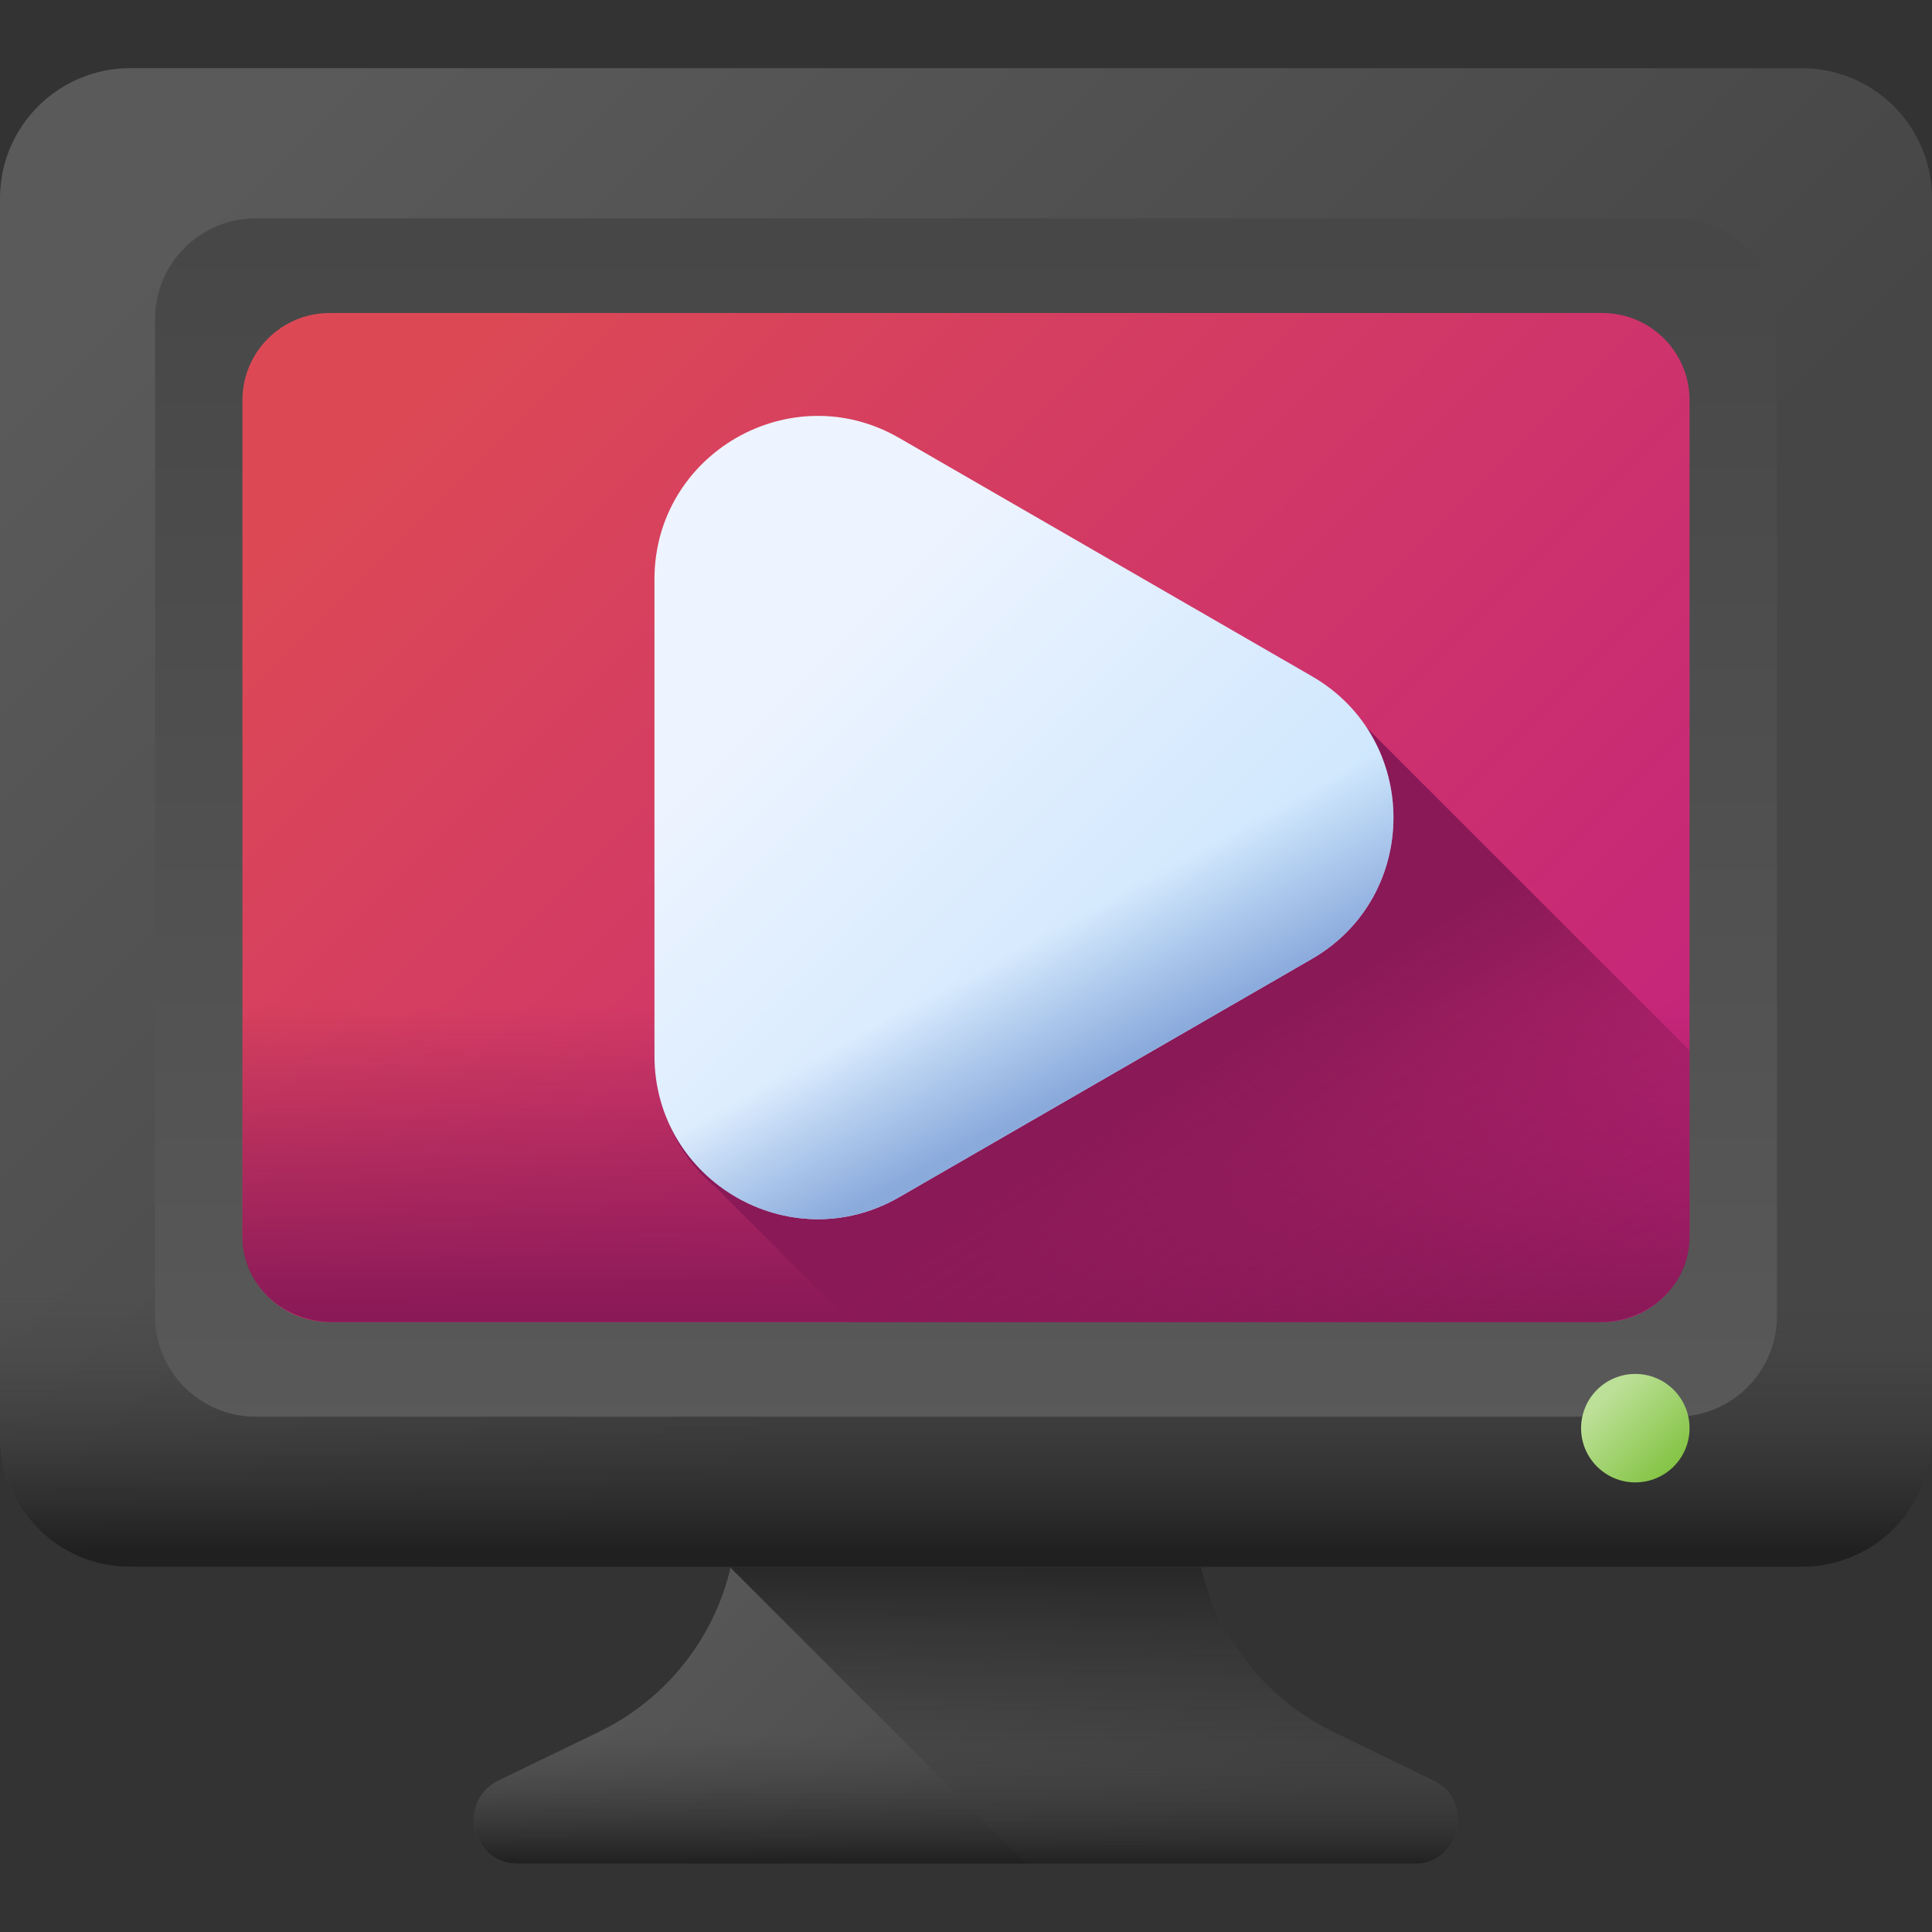 <svg id="Capa_1" enable-background="new 0 0 510 510" height="16px" viewBox="0 0 510 510" width="16px" xmlns="http://www.w3.org/2000/svg" xmlns:xlink="http://www.w3.org/1999/xlink" fill="currentColor"><rect x="0" y="0" width="510" height="510" fill="#333333" stroke="none"/><linearGradient id="lg1"><stop offset="0" stop-color="#5a5a5a"></stop><stop offset="1" stop-color="#464646"></stop></linearGradient><linearGradient id="SVGID_1_" gradientUnits="userSpaceOnUse" x1="184.906" x2="315.044" xlink:href="#lg1" y1="377.093" y2="507.232"></linearGradient><linearGradient id="lg2"><stop offset="0" stop-color="#464646" stop-opacity="0"></stop><stop offset="1" stop-color="#202020"></stop></linearGradient><linearGradient id="SVGID_2_" gradientUnits="userSpaceOnUse" x1="255" x2="255" xlink:href="#lg2" y1="455.999" y2="492.055"></linearGradient><linearGradient id="SVGID_3_" gradientUnits="userSpaceOnUse" x1="288.859" x2="288.859" xlink:href="#lg2" y1="495.999" y2="404.95"></linearGradient><linearGradient id="SVGID_4_" gradientUnits="userSpaceOnUse" x1="71.487" x2="313.714" xlink:href="#lg1" y1="32.299" y2="274.527"></linearGradient><linearGradient id="SVGID_5_" gradientUnits="userSpaceOnUse" x1="255" x2="255" xlink:href="#lg2" y1="340.528" y2="409.643"></linearGradient><linearGradient id="SVGID_6_" gradientUnits="userSpaceOnUse" x1="255" x2="255" xlink:href="#lg1" y1="397.626" y2="44.307"></linearGradient><linearGradient id="SVGID_7_" gradientUnits="userSpaceOnUse" x1="423.772" x2="444.094" y1="369.088" y2="389.41"><stop offset="0" stop-color="#bce097"></stop><stop offset="1" stop-color="#7dc03a"></stop></linearGradient><linearGradient id="SVGID_8_" gradientUnits="userSpaceOnUse" x1="125.661" x2="397.861" y1="86.474" y2="358.674"><stop offset="0" stop-color="#dc4955"></stop><stop offset="1" stop-color="#c4237c"></stop></linearGradient><linearGradient id="lg3"><stop offset="0" stop-color="#8a1958" stop-opacity="0"></stop><stop offset="1" stop-color="#8a1958"></stop></linearGradient><linearGradient id="SVGID_9_" gradientUnits="userSpaceOnUse" x1="255" x2="255" xlink:href="#lg3" y1="265.339" y2="347.027"></linearGradient><linearGradient id="SVGID_10_" gradientUnits="userSpaceOnUse" x1="369.254" x2="310.577" xlink:href="#lg3" y1="381.849" y2="286.33"></linearGradient><linearGradient id="SVGID_11_" gradientUnits="userSpaceOnUse" x1="202.611" x2="295.42" y1="179.549" y2="272.358"><stop offset="0" stop-color="#eef4ff"></stop><stop offset="1" stop-color="#cfe7fd"></stop></linearGradient><linearGradient id="SVGID_12_" gradientUnits="userSpaceOnUse" x1="271.198" x2="290.232" y1="248.911" y2="284.051"><stop offset="0" stop-color="#8aaadc" stop-opacity="0"></stop><stop offset="1" stop-color="#8aaadc"></stop></linearGradient><g><g><path d="m378.339 469.992-26.57-12.891c-22.21-10.776-36.312-33.293-36.312-57.98v-59.469h-120.914v59.469c0 24.686-14.102 47.203-36.312 57.98l-26.57 12.892c-11.067 5.369-7.243 22.009 5.057 22.009h236.562c12.301-.001 16.125-16.641 5.059-22.01z" fill="url(#SVGID_1_)"></path><path d="m158.231 457.1-26.57 12.891c-11.067 5.37-7.243 22.009 5.057 22.009h236.562c12.301 0 16.124-16.64 5.057-22.009l-26.568-12.891c-5.537-2.687-10.57-6.104-15.006-10.101h-163.526c-4.436 3.998-9.469 7.415-15.006 10.101z" fill="url(#SVGID_2_)"></path><path d="m378.339 469.992-26.57-12.892c-22.21-10.776-36.312-33.293-36.312-57.98v-59.469h-120.914v59.469c0 5.022-.593 9.951-1.71 14.712l78.168 78.168h102.279c12.302.001 16.125-16.639 5.059-22.008z" fill="url(#SVGID_3_)"></path></g><g><g><path d="m475.631 413.626h-441.262c-18.981 0-34.369-15.388-34.369-34.369v-326.889c0-18.982 15.388-34.369 34.369-34.369h441.262c18.982 0 34.369 15.388 34.369 34.369v326.888c0 18.982-15.388 34.37-34.369 34.37z" fill="url(#SVGID_4_)"></path><path d="m0 311.132v68.125c0 18.981 15.388 34.369 34.369 34.369h441.262c18.982 0 34.369-15.387 34.369-34.369v-68.125z" fill="url(#SVGID_5_)"></path></g><path d="m442.506 373.973h-375.012c-14.667 0-26.556-11.89-26.556-26.556v-263.209c0-14.667 11.89-26.556 26.556-26.556h375.013c14.667 0 26.556 11.89 26.556 26.556v263.21c-.001 14.666-11.89 26.555-26.557 26.555z" fill="url(#SVGID_6_)"></path><circle cx="431.684" cy="377" fill="url(#SVGID_7_)" r="14.316"></circle><path d="m422.981 348.999h-335.962c-12.713 0-23.019-10.306-23.019-23.019v-220.335c0-12.713 10.306-23.019 23.019-23.019h335.961c12.713 0 23.019 10.306 23.019 23.019v220.335c.001 12.713-10.305 23.019-23.018 23.019z" fill="url(#SVGID_8_)"></path><path d="m64 258.602v68.034c0 12.351 10.609 22.363 23.695 22.363h334.61c13.086 0 23.695-10.012 23.695-22.363v-68.034z" fill="url(#SVGID_9_)"></path><path d="m358.877 190.172c-3.171-3.856-7.116-7.263-11.844-9.992l-108.917-62.882c-28.721-16.582-64.623 4.146-64.623 37.31v125.764c0 13.795 6.214 25.434 15.537 33.135l35.492 35.492h198.458c12.713 0 23.019-10.306 23.019-23.019v-48.684z" fill="url(#SVGID_10_)"></path><g><path d="m346.301 178.502-108.916-62.882c-28.721-16.582-64.623 4.146-64.623 37.31v125.764c0 33.164 35.901 53.892 64.623 37.31l108.917-62.882c28.721-16.582 28.721-58.038-.001-74.62z" fill="url(#SVGID_11_)"></path><path d="m346.301 178.502-108.916-62.882c-28.721-16.582-64.623 4.146-64.623 37.31v125.764c0 33.164 35.901 53.892 64.623 37.31l108.917-62.882c28.721-16.582 28.721-58.038-.001-74.62z" fill="url(#SVGID_12_)"></path></g></g></g></svg>